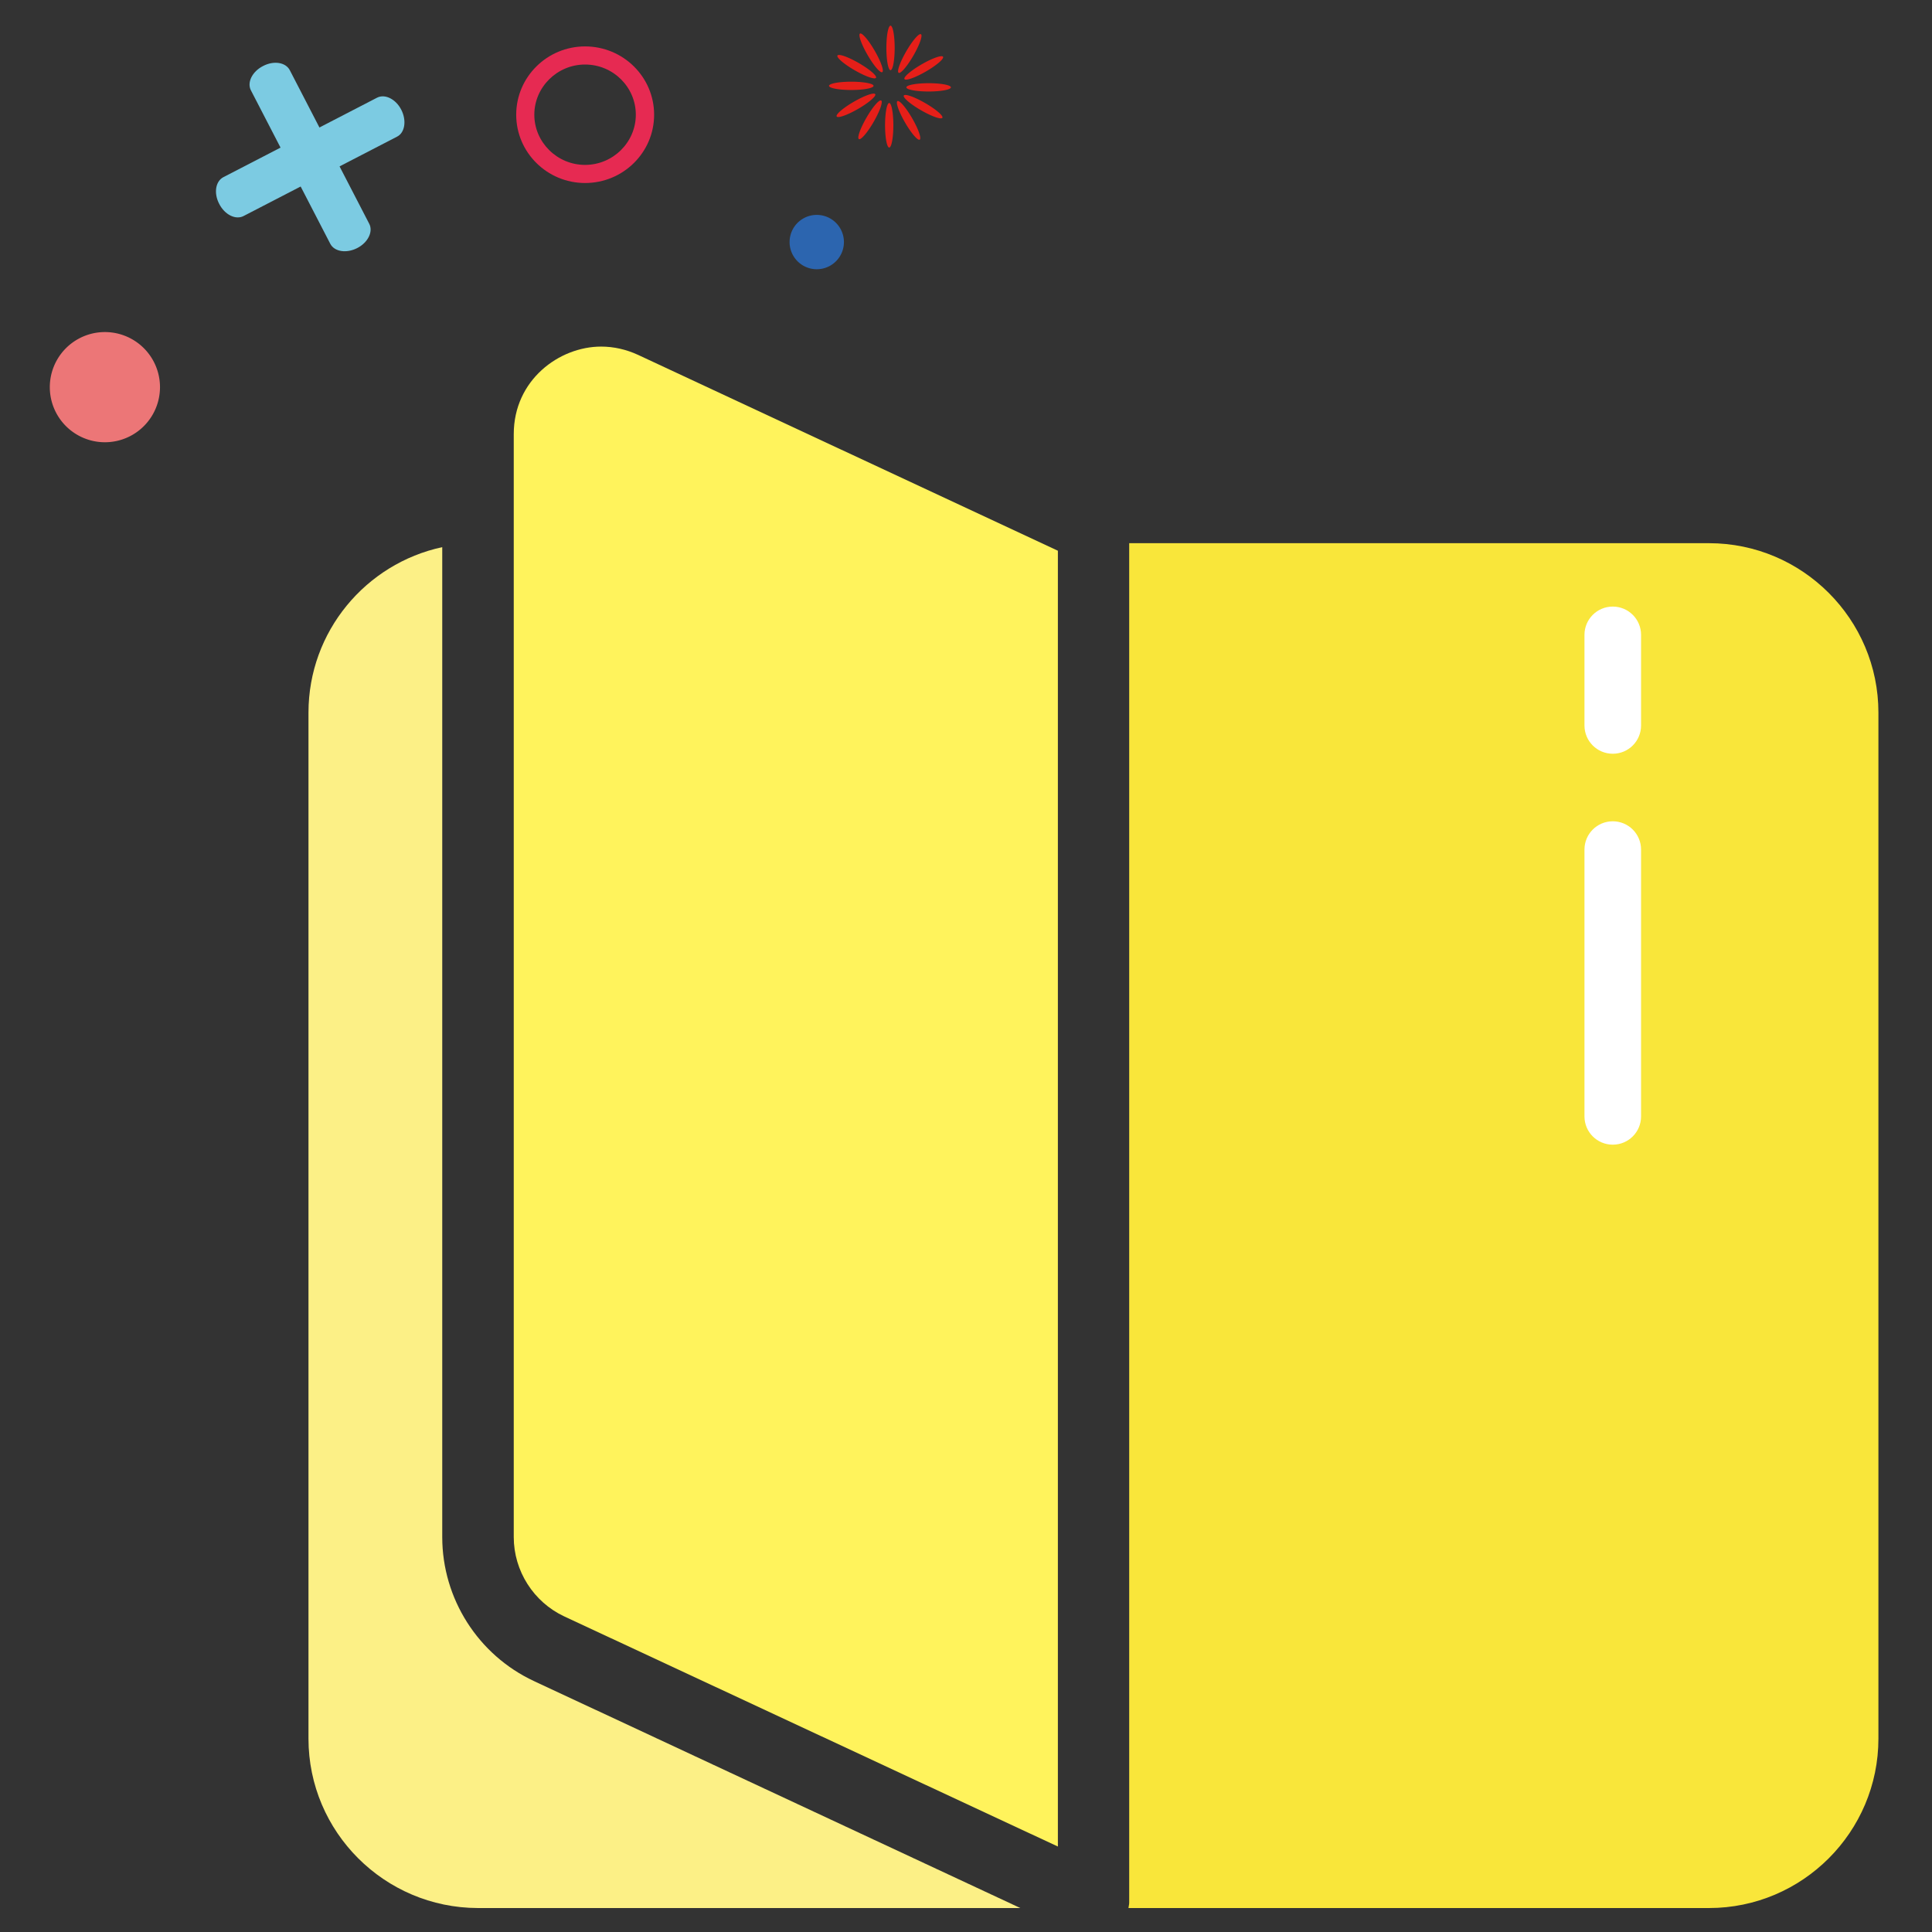 <?xml version="1.0" standalone="no"?><!DOCTYPE svg PUBLIC "-//W3C//DTD SVG 1.1//EN" "http://www.w3.org/Graphics/SVG/1.1/DTD/svg11.dtd"><svg t="1535394640415" class="icon" style="" viewBox="0 0 1024 1024" version="1.1" xmlns="http://www.w3.org/2000/svg" p-id="1380" xmlns:xlink="http://www.w3.org/1999/xlink" width="200" height="200"><rect x="0" y="0" width="1024" height="1024" fill="#333333" stroke="none"/><defs><style type="text/css"></style></defs><path d="M272.3 230.1c0-28.7 24.1-46.4 46.3-46.4 6.7 0 13.3 1.5 19.6 4.4l222.5 103.8v686.8L299 856.7c-16.2-7.6-26.7-24.1-26.7-42V230.1z" fill="#FFF35C" p-id="1381"></path><path d="M163.5 921.5V377.7c0-43 30.4-79 70.9-87.7v524.7c0 32.6 19 62.5 48.6 76.3l257.8 120.3H253.3c-49.5-0.1-89.8-40.3-89.8-89.8z" fill="#FCF086" p-id="1382"></path><path d="M995.6 921.5c0 49.5-40.3 89.8-89.8 89.8H598.1c0.1-0.9 0.4-1.9 0.4-2.8V287.9h307.3c49.5 0 89.8 40.3 89.8 89.8v543.8z" fill="#F9E63A" p-id="1383"></path><path d="M469.1 66.4a2.2 11.8 0 1 0 4.4 0 2.2 11.8 0 1 0-4.4 0Z" fill="#E61F19" p-id="1384"></path><path d="M479.67 64.907a11.8 2.2 60 1 0 3.811-2.2 11.8 2.2 60 1 0-3.811 2.2Z" fill="#E61F19" p-id="1385"></path><path d="M488.159 58.438a11.8 2.2 30 1 0 2.2-3.811 11.8 2.2 30 1 0-2.2 3.811Z" fill="#E61F19" p-id="1386"></path><path d="M480.4 46.3a11.8 2.2 0 1 0 23.6 0 11.8 2.2 0 1 0-23.6 0Z" fill="#E61F19" p-id="1387"></path><path d="M479.392 41.901a2.2 11.8 60 1 0 20.438-11.8 2.2 11.8 60 1 0-20.438 11.8Z" fill="#E61F19" p-id="1388"></path><path d="M476.307 38.581a2.2 11.8 30 1 0 11.8-20.438 2.2 11.8 30 1 0-11.8 20.438Z" fill="#E61F19" p-id="1389"></path><path d="M469.8 25.4a2.2 11.8 0 1 0 4.4 0 2.2 11.8 0 1 0-4.4 0Z" fill="#E61F19" p-id="1390"></path><path d="M459.814 29.115a11.8 2.2 60 1 0 3.811-2.2 11.8 2.2 60 1 0-3.811 2.2Z" fill="#E61F19" p-id="1391"></path><path d="M452.986 37.233a11.8 2.2 30 1 0 2.2-3.811 11.8 2.2 30 1 0-2.2 3.811Z" fill="#E61F19" p-id="1392"></path><path d="M439.4 45.5a11.8 2.2 0 1 0 23.6 0 11.8 2.2 0 1 0-23.6 0Z" fill="#E61F19" p-id="1393"></path><path d="M443.464 61.72a2.2 11.8 60 1 0 20.438-11.8 2.2 11.8 60 1 0-20.438 11.8Z" fill="#E61F19" p-id="1394"></path><path d="M455.238 73.718a2.2 11.8 30 1 0 11.8-20.438 2.2 11.8 30 1 0-11.8 20.438Z" fill="#E61F19" p-id="1395"></path><path d="M432.9 128.3m-14.4 0a14.4 14.4 0 1 0 28.8 0 14.4 14.4 0 1 0-28.8 0Z" fill="#2C65AF" p-id="1396"></path><path d="M189.3 131.5c5.7-2.9 8.6-8.7 6.4-12.9l-42.1-81.4c-2.2-4.2-8.5-5.2-14.2-2.2-5.7 2.9-8.6 8.7-6.4 12.9l42.1 81.4c2.2 4.1 8.5 5.1 14.2 2.2z" fill="#7CCBE2" p-id="1397"></path><path d="M212.7 58.2c-2.9-5.7-8.7-8.6-12.9-6.4l-81.4 42.1c-4.2 2.2-5.2 8.5-2.2 14.2 2.9 5.7 8.7 8.6 12.9 6.4l81.4-42.1c4.1-2.1 5.1-8.5 2.2-14.2z" fill="#7CCBE2" p-id="1398"></path><path d="M55.6 205.2m-29.2 0a29.2 29.2 0 1 0 58.4 0 29.2 29.2 0 1 0-58.4 0Z" fill="#EC7677" p-id="1399"></path><path d="M310.1 24.6c20.2 0 36.6 16.2 36.6 36.2S330.3 97 310.1 97c-20.1 0-36.5-16.2-36.5-36.2s16.4-36.2 36.5-36.2z m0 62.8c14.8 0 26.9-12 26.9-26.6s-12-26.6-26.9-26.6c-14.8 0-26.9 12-26.9 26.6s12.1 26.6 26.9 26.6z" fill="#E62A52" p-id="1400"></path><path d="M854.8 399.5c-8.3 0-15-6.7-15-15v-48c0-8.3 6.7-15 15-15s15 6.7 15 15v48c0 8.3-6.7 15-15 15zM854.8 606.7c-8.3 0-15-6.7-15-15V450.3c0-8.3 6.7-15 15-15s15 6.7 15 15v141.4c0 8.3-6.7 15-15 15z" fill="#FFFFFF" p-id="1401"></path><path d="M533.6 960.3l-283-132c-21.5-10.1-35.4-32-35.4-55.6V188.1c0-37.9 31.8-61.4 61.3-61.4 8.9 0 17.6 2 25.9 5.8l231.1 107.9v719.9z m-257-803.6c-15.1 0-31.3 12-31.3 31.4v584.5c0 12.1 7.1 23.3 18.1 28.5l240.2 112.1V259.5l-213.8-99.8c-4.3-2-8.7-3-13.2-3z" fill="" p-id="1402"></path><path d="M566.4 984.3H211.3c-57.8 0-104.8-47-104.8-104.8v-60.8c0-8.3 6.7-15 15-15s15 6.7 15 15v60.8c0 41.2 33.6 74.8 74.8 74.8h219.8l-196.5-91.7c-34.8-16.2-57.2-51.5-57.2-89.9V269.2c-24.5 12.6-40.9 38.2-40.9 66.5v430.8c0 8.3-6.7 15-15 15s-15-6.7-15-15V335.7c0-24.1 8.4-47.6 23.7-66.2 15-18.3 36-31.2 59-36.1l18.2-3.9v543.2c0 26.8 15.7 51.4 39.9 62.7l319.1 148.9z" fill="" p-id="1403"></path><path d="M953.6 621.1c-0.8 0-1.5-0.7-1.5-1.5V486.5c0-0.8 0.7-1.5 1.5-1.5s1.5 0.7 1.5 1.5v133.1c0 0.9-0.7 1.5-1.5 1.5z" fill="" p-id="1404"></path><path d="M863.8 984.3h-325l2.4-17.1c0.1-0.4 0.1-0.8 0.2-1.2V230.9h322.3c57.8 0 104.8 47 104.8 104.8v93.1c0 8.3-6.7 15-15 15s-15-6.7-15-15v-93.1c0-41.2-33.6-74.8-74.8-74.8H571.5v693.3h292.3c41.2 0 74.8-33.6 74.8-74.8v-194c0-8.3 6.7-15 15-15s15 6.7 15 15v194c0 57.9-47 104.9-104.8 104.9z" fill="" p-id="1405"></path></svg>